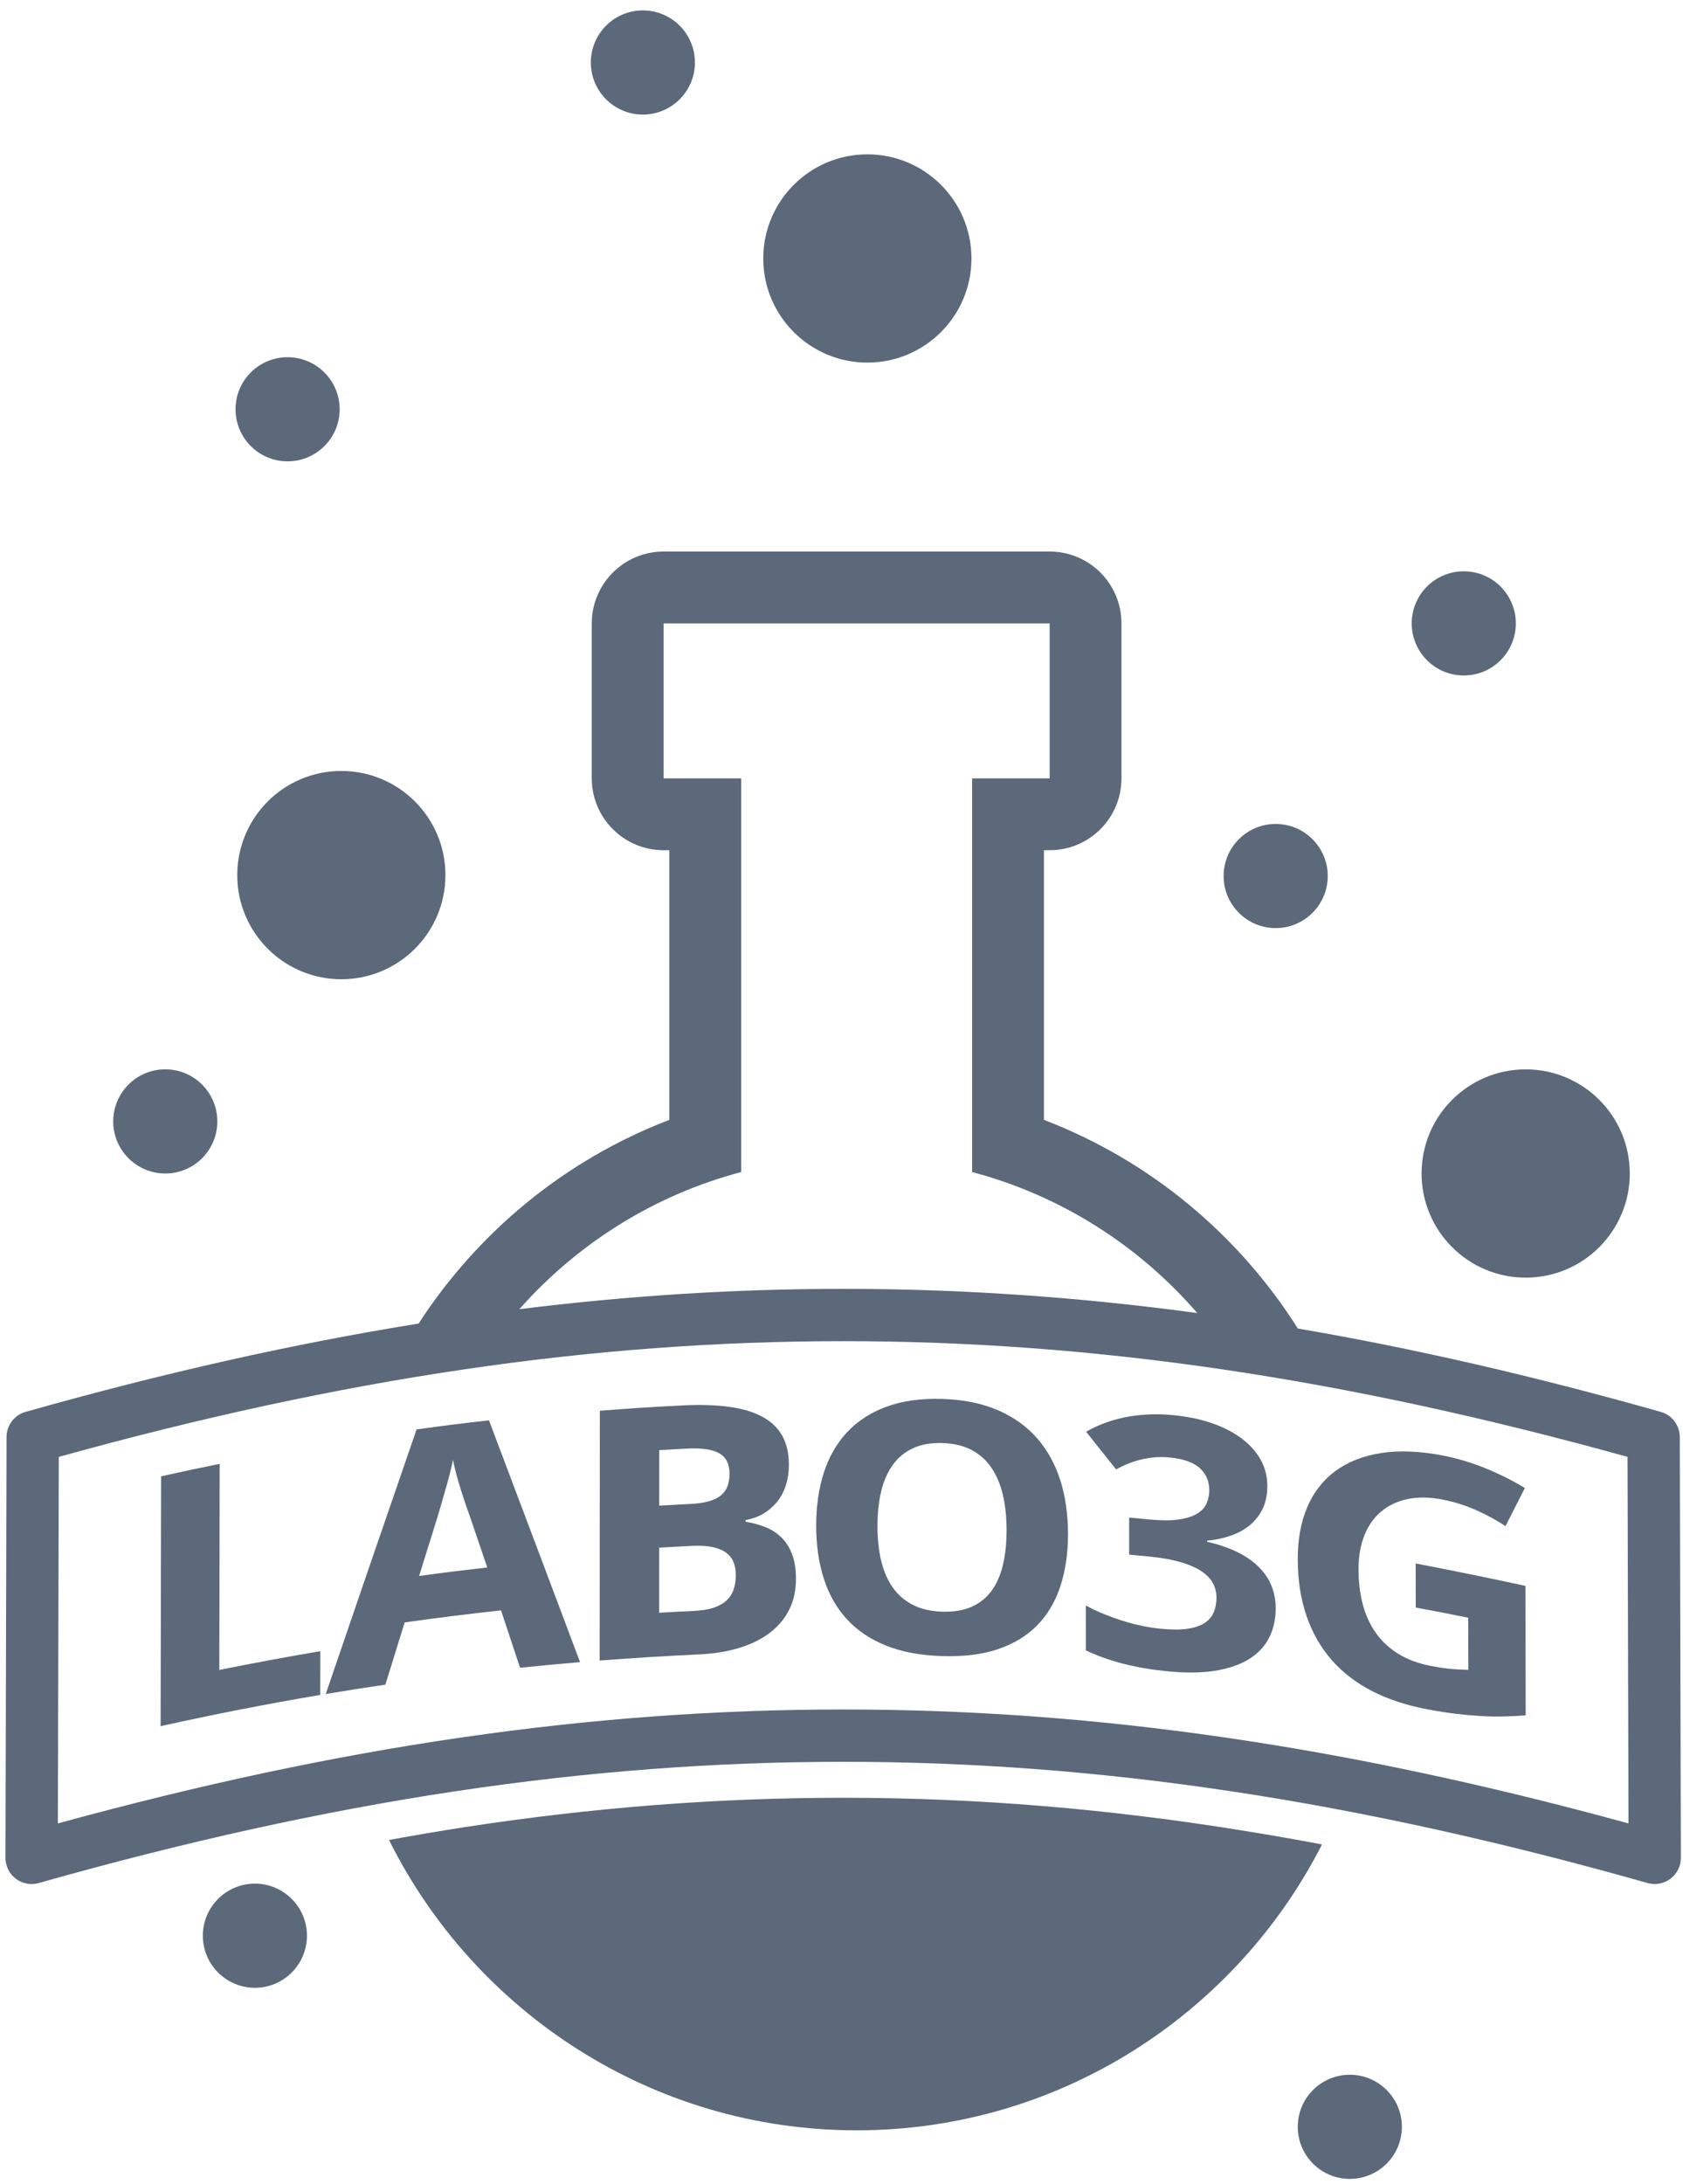 <?xml version="1.0" encoding="UTF-8" standalone="no"?>
<svg width="101px" height="131px" viewBox="0 0 101 131" version="1.1" xmlns="http://www.w3.org/2000/svg" xmlns:xlink="http://www.w3.org/1999/xlink">
    <title>LOGO</title>
    <defs></defs>
    <g id="Page-1" stroke="none" stroke-width="1" fill="none" fill-rule="evenodd">
        <g id="Labo3G" transform="translate(-790, -148)" fill="#5B697A">
            <g id="LOGO" transform="translate(790, 148)">
                <path d="M9.919,70.397 C11.644,70.397 13.042,68.999 13.042,67.274 C13.042,65.548 11.644,64.149 9.919,64.149 C8.193,64.149 6.795,65.548 6.795,67.274 C6.795,68.999 8.193,70.397 9.919,70.397" id="Fill-1"></path>
                <path d="M76.556,55.676 C78.281,55.676 79.68,54.277 79.68,52.552 C79.68,50.827 78.281,49.428 76.556,49.428 C74.831,49.428 73.432,50.827 73.432,52.552 C73.432,54.277 74.831,55.676 76.556,55.676" id="Fill-2"></path>
                <path d="M87.844,40.521 C89.569,40.521 90.968,39.122 90.968,37.397 C90.968,35.672 89.569,34.273 87.844,34.273 C86.119,34.273 84.72,35.672 84.72,37.397 C84.72,39.122 86.119,40.521 87.844,40.521" id="Fill-3"></path>
                <path d="M38.579,6.873 C40.305,6.873 41.703,5.474 41.703,3.749 C41.703,2.024 40.305,0.625 38.579,0.625 C36.855,0.625 35.457,2.024 35.457,3.749 C35.457,5.474 36.855,6.873 38.579,6.873" id="Fill-4"></path>
                <path d="M15.297,112.999 C13.571,112.999 12.173,114.397 12.173,116.122 C12.173,117.847 13.571,119.247 15.297,119.247 C17.022,119.247 18.421,117.847 18.421,116.122 C18.421,114.397 17.022,112.999 15.297,112.999" id="Fill-5"></path>
                <path d="M17.259,27.676 C18.984,27.676 20.383,26.277 20.383,24.552 C20.383,22.827 18.984,21.429 17.259,21.429 C15.533,21.429 14.135,22.827 14.135,24.552 C14.135,26.277 15.533,27.676 17.259,27.676" id="Fill-6"></path>
                <path d="M81.005,124.464 C79.279,124.464 77.881,125.861 77.881,127.587 C77.881,129.311 79.279,130.711 81.005,130.711 C82.73,130.711 84.129,129.311 84.129,127.587 C84.129,125.861 82.73,124.464 81.005,124.464" id="Fill-7"></path>
                <path d="M14.238,52.497 C14.238,55.947 17.034,58.744 20.484,58.744 C23.934,58.744 26.731,55.947 26.731,52.497 C26.731,49.047 23.934,46.25 20.484,46.25 C17.034,46.25 14.238,49.047 14.238,52.497" id="Fill-8"></path>
                <path d="M52.053,21.752 C55.503,21.752 58.299,18.955 58.299,15.505 C58.299,12.056 55.503,9.259 52.053,9.259 C48.602,9.259 45.805,12.056 45.805,15.505 C45.805,18.955 48.602,21.752 52.053,21.752" id="Fill-9"></path>
                <path d="M85.312,70.397 C85.312,73.848 88.109,76.645 91.56,76.645 C95.01,76.645 97.806,73.848 97.806,70.397 C97.806,66.947 95.01,64.151 91.56,64.151 C88.109,64.151 85.312,66.947 85.312,70.397" id="Fill-10"></path>
                <path d="M13.183,87.816 C11.776,88.102 11.073,88.251 9.669,88.564 C9.659,93.559 9.649,98.556 9.639,103.552 C12.815,102.846 16.008,102.219 19.216,101.679 C19.217,100.63 19.218,100.104 19.22,99.054 C17.196,99.397 15.175,99.771 13.162,100.179 C13.169,96.058 13.177,91.937 13.183,87.816" id="Fill-11"></path>
                <path d="M24.999,85.75 C23.175,91.038 21.356,96.329 19.548,101.624 C20.978,101.385 21.693,101.272 23.126,101.062 C23.59,99.568 23.822,98.819 24.286,97.327 C26.21,97.056 28.137,96.816 30.067,96.604 C30.525,97.98 30.753,98.669 31.211,100.049 C32.65,99.9 33.37,99.832 34.811,99.711 C32.993,94.874 31.17,90.039 29.344,85.205 C27.604,85.402 26.735,85.511 24.999,85.75 L24.999,85.75 Z M25.15,94.543 C25.576,93.173 25.79,92.489 26.219,91.121 C26.241,91.043 26.277,90.923 26.328,90.759 C26.378,90.595 26.433,90.406 26.494,90.194 C26.555,89.98 26.621,89.754 26.689,89.512 C26.76,89.271 26.827,89.032 26.892,88.796 C26.956,88.559 27.015,88.334 27.064,88.123 C27.114,87.911 27.182,87.574 27.185,87.574 C27.185,87.574 27.288,88.091 27.379,88.421 C27.47,88.752 27.567,89.079 27.67,89.405 C27.772,89.731 27.87,90.027 27.961,90.297 C28.053,90.566 28.121,90.759 28.167,90.877 C28.597,92.138 28.812,92.768 29.242,94.031 C27.603,94.219 26.784,94.32 25.15,94.543 L25.15,94.543 Z" id="Fill-12"></path>
                <path d="M46.886,92.224 C46.612,91.96 46.293,91.754 45.928,91.61 C45.563,91.464 45.169,91.358 44.746,91.289 C44.746,91.248 44.747,91.227 44.747,91.186 C45.162,91.112 45.529,90.977 45.849,90.781 C46.166,90.585 46.438,90.345 46.662,90.06 C46.883,89.776 47.054,89.448 47.168,89.076 C47.283,88.705 47.342,88.309 47.342,87.885 C47.342,87.181 47.205,86.59 46.933,86.114 C46.66,85.637 46.254,85.256 45.717,84.973 C45.179,84.69 44.51,84.493 43.711,84.389 C42.912,84.285 41.983,84.258 40.923,84.313 C38.952,84.414 37.966,84.478 35.998,84.631 C35.993,89.625 35.989,94.621 35.986,99.616 C37.966,99.462 39.948,99.34 41.931,99.248 C42.838,99.207 43.65,99.077 44.369,98.855 C45.088,98.634 45.7,98.332 46.203,97.947 C46.707,97.563 47.093,97.102 47.362,96.562 C47.632,96.019 47.767,95.408 47.767,94.724 C47.767,94.137 47.689,93.639 47.532,93.232 C47.374,92.824 47.159,92.488 46.886,92.224 L46.886,92.224 Z M39.563,86.991 C40.24,86.951 40.579,86.932 41.256,86.899 C42.131,86.855 42.771,86.955 43.175,87.187 C43.577,87.422 43.779,87.826 43.779,88.4 C43.779,88.688 43.739,88.94 43.658,89.158 C43.577,89.376 43.444,89.56 43.259,89.711 C43.076,89.862 42.833,89.979 42.533,90.064 C42.233,90.148 41.862,90.2 41.416,90.223 C40.674,90.259 40.303,90.279 39.561,90.322 C39.563,88.99 39.563,88.324 39.563,86.991 L39.563,86.991 Z M44.031,95.341 C43.946,95.596 43.805,95.816 43.61,96.002 C43.414,96.186 43.156,96.333 42.838,96.442 C42.518,96.55 42.125,96.615 41.655,96.637 C40.816,96.677 40.396,96.699 39.558,96.748 C39.558,95.187 39.56,94.406 39.56,92.844 C40.362,92.797 40.762,92.775 41.565,92.736 C42.056,92.713 42.468,92.74 42.798,92.815 C43.128,92.89 43.397,93.006 43.599,93.163 C43.803,93.32 43.946,93.51 44.031,93.737 C44.116,93.963 44.158,94.216 44.158,94.495 C44.158,94.803 44.114,95.085 44.031,95.341 L44.031,95.341 Z" id="Fill-13"></path>
                <path d="M62.251,86.295 C61.635,85.584 60.852,85.019 59.907,84.607 C58.963,84.194 57.845,83.963 56.555,83.922 C55.255,83.881 54.132,84.042 53.183,84.394 C52.233,84.746 51.448,85.261 50.826,85.93 C50.204,86.599 49.74,87.41 49.436,88.357 C49.132,89.305 48.98,90.361 48.98,91.523 C48.98,92.684 49.131,93.74 49.436,94.692 C49.739,95.643 50.201,96.455 50.82,97.132 C51.439,97.809 52.223,98.337 53.173,98.719 C54.124,99.101 55.244,99.307 56.536,99.347 C57.828,99.388 58.948,99.252 59.897,98.93 C60.846,98.609 61.63,98.131 62.252,97.493 C62.874,96.855 63.336,96.073 63.638,95.144 C63.941,94.216 64.093,93.174 64.092,92.02 C64.091,90.85 63.94,89.783 63.635,88.815 C63.33,87.848 62.87,87.007 62.251,86.295 L62.251,86.295 Z M60.183,93.896 C60.033,94.514 59.803,95.031 59.492,95.451 C59.181,95.87 58.782,96.186 58.293,96.398 C57.805,96.61 57.22,96.704 56.535,96.683 C55.866,96.661 55.29,96.531 54.805,96.287 C54.321,96.045 53.918,95.704 53.599,95.265 C53.281,94.827 53.044,94.294 52.89,93.667 C52.736,93.039 52.659,92.333 52.659,91.547 C52.659,90.762 52.735,90.057 52.889,89.434 C53.043,88.81 53.28,88.282 53.598,87.849 C53.917,87.417 54.323,87.089 54.815,86.868 C55.306,86.647 55.886,86.546 56.555,86.567 C57.232,86.588 57.811,86.726 58.295,86.978 C58.779,87.231 59.178,87.583 59.488,88.036 C59.8,88.487 60.031,89.031 60.181,89.663 C60.33,90.296 60.406,91.005 60.407,91.792 C60.407,92.577 60.333,93.279 60.183,93.896 L60.183,93.896 Z" id="Fill-14"></path>
                <path d="M72.437,92.489 L72.437,92.426 C72.949,92.377 73.425,92.275 73.865,92.122 C74.303,91.968 74.686,91.757 75.01,91.489 C75.334,91.22 75.59,90.893 75.777,90.504 C75.963,90.116 76.055,89.662 76.055,89.143 C76.054,88.576 75.922,88.053 75.659,87.577 C75.395,87.102 75.02,86.679 74.54,86.314 C74.057,85.948 73.479,85.642 72.803,85.402 C72.125,85.161 71.373,84.996 70.547,84.907 C69.966,84.845 69.419,84.828 68.905,84.853 C68.393,84.878 67.913,84.938 67.469,85.031 C67.025,85.124 66.613,85.245 66.234,85.39 C65.854,85.536 65.503,85.703 65.181,85.89 C65.901,86.79 66.259,87.242 66.978,88.149 C67.161,88.049 67.366,87.949 67.591,87.85 C67.818,87.751 68.067,87.665 68.338,87.592 C68.611,87.519 68.905,87.464 69.224,87.431 C69.541,87.398 69.883,87.401 70.252,87.439 C71.055,87.523 71.642,87.74 72.013,88.083 C72.385,88.426 72.571,88.864 72.571,89.398 C72.572,89.692 72.514,89.962 72.4,90.208 C72.285,90.455 72.089,90.659 71.81,90.822 C71.53,90.985 71.158,91.097 70.691,91.16 C70.223,91.223 69.639,91.218 68.934,91.149 C68.465,91.102 68.231,91.082 67.762,91.038 C67.763,91.928 67.763,92.372 67.763,93.262 C68.242,93.306 68.481,93.328 68.959,93.375 C69.709,93.449 70.342,93.564 70.855,93.714 C71.368,93.864 71.783,94.047 72.1,94.257 C72.418,94.468 72.648,94.708 72.79,94.974 C72.932,95.241 73.002,95.526 73.003,95.834 C73.003,96.163 72.948,96.458 72.838,96.721 C72.727,96.985 72.541,97.201 72.282,97.369 C72.022,97.536 71.674,97.651 71.238,97.712 C70.801,97.773 70.253,97.769 69.595,97.702 C69.265,97.669 68.915,97.614 68.543,97.536 C68.171,97.461 67.794,97.362 67.41,97.242 C67.026,97.123 66.643,96.985 66.259,96.831 C65.876,96.675 65.512,96.503 65.166,96.312 C65.167,97.391 65.167,97.93 65.168,99.009 C65.858,99.335 66.603,99.6 67.4,99.804 C68.198,100.009 69.05,100.157 69.954,100.249 C71.08,100.367 72.057,100.362 72.888,100.234 C73.716,100.102 74.404,99.87 74.951,99.532 C75.496,99.193 75.901,98.764 76.163,98.243 C76.427,97.722 76.557,97.134 76.556,96.478 C76.556,95.488 76.208,94.651 75.511,93.973 C74.816,93.296 73.791,92.797 72.437,92.489" id="Fill-15"></path>
                <path d="M84.957,93.792 C84.959,94.85 84.959,95.378 84.962,96.436 C86.223,96.67 86.853,96.792 88.112,97.048 C88.115,98.299 88.115,98.924 88.118,100.174 C87.815,100.169 87.492,100.151 87.147,100.125 C86.802,100.097 86.379,100.035 85.878,99.941 C85.113,99.794 84.452,99.55 83.902,99.205 C83.35,98.86 82.899,98.436 82.548,97.932 C82.198,97.428 81.94,96.856 81.776,96.217 C81.611,95.579 81.529,94.89 81.527,94.152 C81.526,93.381 81.643,92.699 81.878,92.109 C82.112,91.52 82.449,91.041 82.89,90.674 C83.33,90.306 83.86,90.057 84.478,89.927 C85.096,89.798 85.793,89.807 86.567,89.957 C87.279,90.096 87.958,90.311 88.605,90.601 C89.253,90.892 89.833,91.209 90.347,91.552 C90.813,90.636 91.046,90.179 91.51,89.266 C90.808,88.836 90.032,88.446 89.186,88.098 C88.338,87.75 87.471,87.489 86.584,87.316 C85.189,87.046 83.95,87 82.868,87.17 C81.785,87.341 80.873,87.704 80.131,88.253 C79.391,88.801 78.829,89.525 78.449,90.418 C78.069,91.311 77.88,92.346 77.881,93.521 C77.882,94.778 78.056,95.913 78.401,96.923 C78.745,97.935 79.248,98.816 79.908,99.573 C80.568,100.329 81.38,100.951 82.343,101.448 C83.306,101.943 84.411,102.306 85.656,102.541 C86.247,102.653 86.807,102.741 87.333,102.805 C87.86,102.868 88.363,102.914 88.844,102.942 C89.325,102.97 89.789,102.979 90.235,102.969 C90.68,102.959 91.122,102.938 91.56,102.905 C91.554,100.315 91.548,97.725 91.544,95.135 C89.352,94.661 87.16,94.214 84.957,93.792" id="Fill-16"></path>
                <path d="M100.807,86.204 C100.804,85.503 100.338,84.889 99.664,84.698 C92.059,82.548 84.861,80.892 77.887,79.697 C74.34,74.09 69.05,69.634 62.648,67.18 L62.648,51.004 L62.992,51.004 C65.372,51.004 67.301,49.074 67.301,46.694 L67.301,37.397 C67.301,35.017 65.372,33.087 62.992,33.087 L39.825,33.087 C37.444,33.087 35.514,35.017 35.514,37.397 L35.514,46.694 C35.514,49.074 37.444,51.004 39.825,51.004 L40.168,51.004 L40.168,67.18 C33.879,69.591 28.666,73.934 25.121,79.4 C17.583,80.613 9.8,82.362 1.535,84.698 C0.861,84.889 0.395,85.503 0.393,86.204 L0.328,111.449 C0.327,111.941 0.557,112.406 0.949,112.703 C1.225,112.912 1.558,113.022 1.898,113.022 C2.04,113.022 2.183,113.003 2.324,112.963 C19.87,108.001 35.211,105.69 50.602,105.69 C65.993,105.69 81.332,108.001 98.876,112.962 C99.349,113.097 99.858,113 100.251,112.703 C100.643,112.406 100.874,111.941 100.872,111.449 L100.807,86.204 L100.807,86.204 Z M44.478,70.311 L44.478,46.694 L39.825,46.694 L39.825,37.397 L62.992,37.397 L62.992,46.694 L58.339,46.694 L58.339,70.311 C63.669,71.72 68.347,74.722 71.85,78.769 C64.646,77.794 57.633,77.318 50.606,77.318 C44.168,77.318 37.739,77.721 31.166,78.538 C34.646,74.607 39.249,71.693 44.478,70.311 L44.478,70.311 Z M50.602,102.552 C35.504,102.552 20.476,104.728 3.472,109.386 L3.528,87.398 C20.585,82.665 35.574,80.456 50.606,80.456 C65.638,80.456 80.623,82.664 97.67,87.398 L97.729,109.386 C80.727,104.728 65.7,102.552 50.602,102.552 L50.602,102.552 Z" id="Fill-17"></path>
                <path d="M74.87,109.863 C66.575,108.507 58.594,107.848 50.602,107.848 C43.082,107.848 35.575,108.425 27.805,109.622 C26.33,109.85 24.842,110.107 23.345,110.379 C28.482,120.69 39.126,127.797 51.409,127.797 C63.583,127.797 74.148,120.814 79.336,110.648 C77.835,110.362 76.349,110.105 74.87,109.863" id="Fill-18"></path>
            </g>
        </g>
    </g>
</svg>
